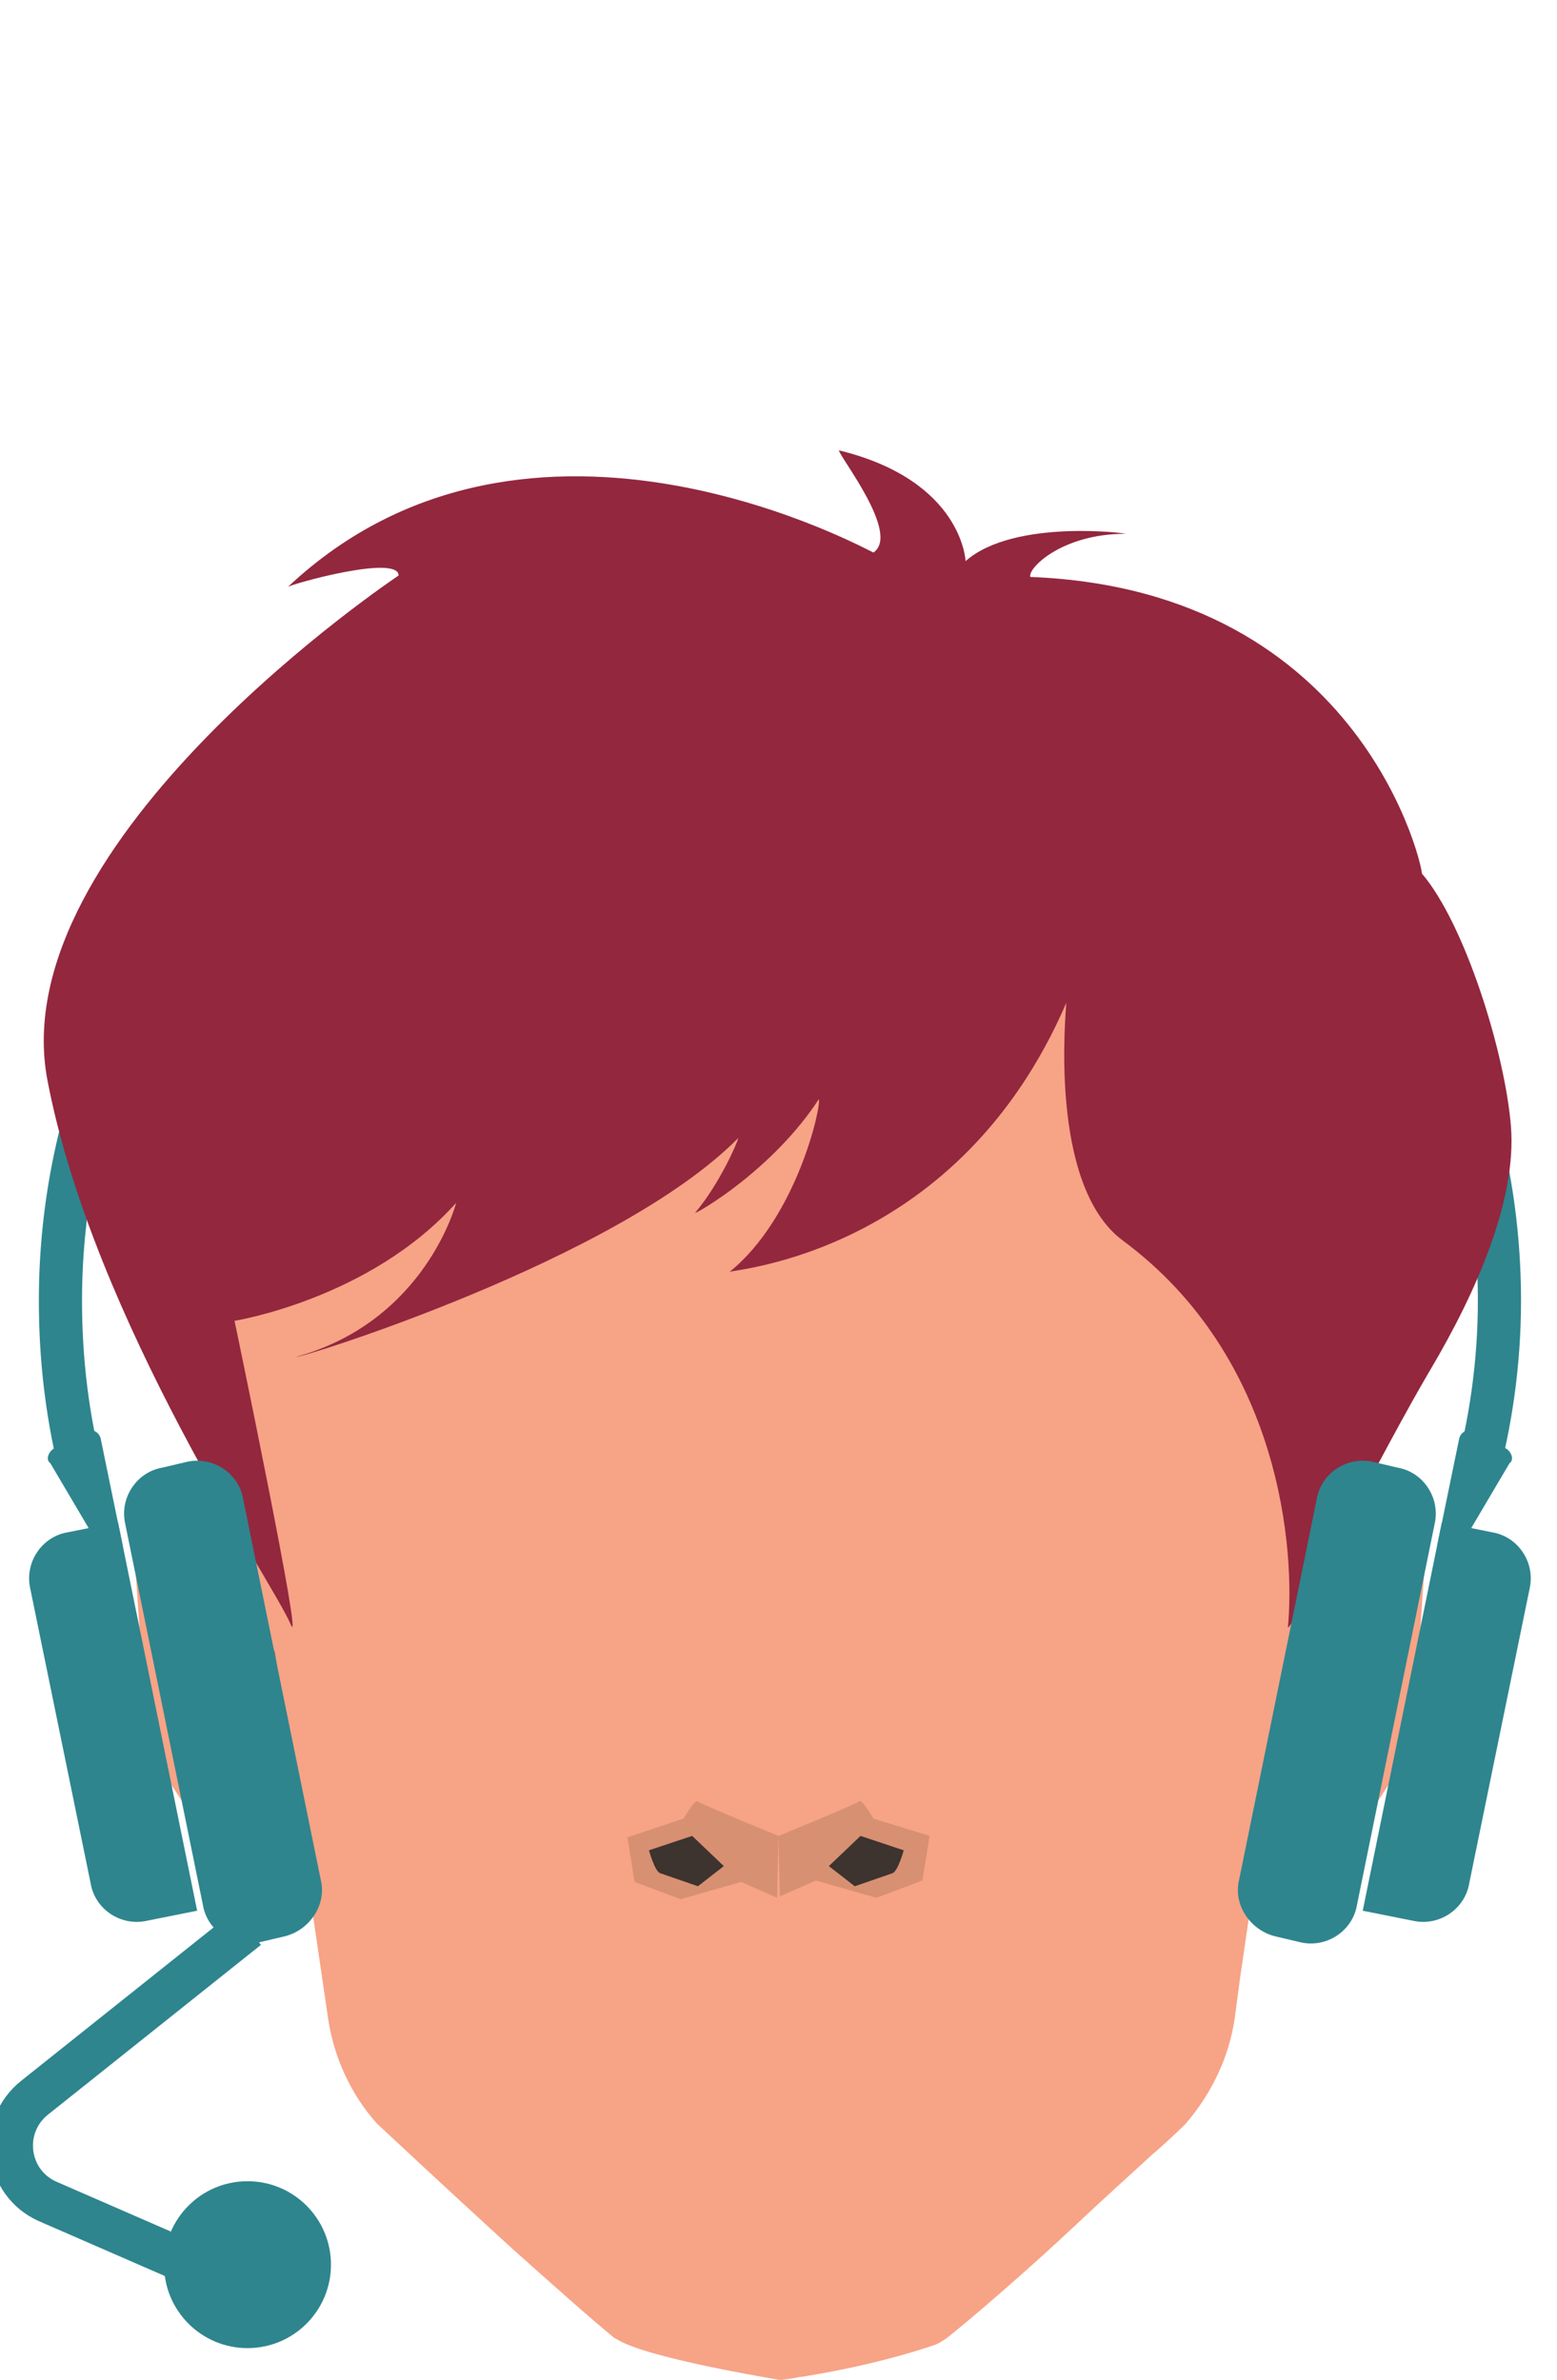 <?xml version="1.0" encoding="utf-8"?>
<!-- Generator: Adobe Illustrator 26.0.2, SVG Export Plug-In . SVG Version: 6.00 Build 0)  -->
<svg version="1.1" id="Calque_1" xmlns="http://www.w3.org/2000/svg" xmlns:xlink="http://www.w3.org/1999/xlink" x="0px" y="0px"
	 viewBox="0 0 108.2 165.4" style="enable-background:new 0 0 108.2 165.4;" xml:space="preserve">
<style type="text/css">
	.st0{fill:none;stroke:#2E858E;stroke-width:3;stroke-miterlimit:10;}
	.st1{fill:#F7A386;}
	.st2{fill:#D79072;}
	.st3{fill:#3D332F;}
	.st4{fill:#A16559;}
	.st5{fill:#93273E;}
	.st6{fill:#2E858E;}
</style>
<g>
	<path class="st0" d="M5.7,102.5c-1-3.9-1.5-7.9-1.5-12.1c0-27,22.4-48.9,50-48.9s50,21.9,50,48.9c0,4.3-0.6,8.5-1.7,12.5"/>
	<g>
		<path class="st1" d="M18.7,107l-5.2-1.5c-1.1-0.3-2.4,0-3.2,0.9l0,0c-0.6,0.6-0.9,1.5-0.9,2.4l0.8,11.9c0,0.5,0.2,1.1,0.5,1.5
			c1.3,2,5.1,7.8,5.6,8.5c0.2,0.4,1.2,0.7,2.3,1c1.7,0.5,3.5-0.6,4-2.3l2.5-10.7c0.2-0.7,0.1-1.5-0.3-2.2l-4.2-7.9
			C20.2,107.8,19.5,107.3,18.7,107z"/>
		<path class="st1" d="M89.7,107l5.2-1.5c1.1-0.3,2.4,0,3.2,0.9l0,0c0.6,0.6,0.9,1.5,0.9,2.4l-0.8,11.9c0,0.5-0.2,1.1-0.5,1.5
			c-1.3,2-5.1,7.8-5.6,8.5c-0.2,0.4-1.2,0.7-2.3,1c-1.7,0.5-3.5-0.6-4-2.3l-2.5-10.7c-0.2-0.7-0.1-1.5,0.3-2.2l4.1-7.9
			C88.2,107.8,88.9,107.3,89.7,107z"/>
		<path class="st1" d="M54.4,165.4L54.4,165.4L54.4,165.4z"/>
		<polygon class="st1" points="54.5,58.7 54.4,58.7 54.4,58.7 54.2,58.7 54.4,58.7 		"/>
		<path class="st1" d="M92.3,91.1c0,0.5-2.7,14.8-2.7,14.8v8l-0.1,0.9l-3.3,22.5l-0.4,3c-0.4,2.7-1.6,5.2-3.4,7.3
			c-0.2,0.2-1.1,1.1-2.5,2.3c-1.4,1.3-3.2,2.9-5.1,4.7c-3.3,3.1-7,6.3-9,7.9c-0.3,0.2-0.6,0.4-0.9,0.5c-3,1-6.1,1.7-9.2,2.2h-0.1
			l-0.5,0.1l-0.7,0.1h-0.1l0,0c-0.1,0-0.1,0-0.2,0c-1.7-0.3-9.3-1.6-11.2-2.8l-0.2-0.1c-1.6-1.3-4.4-3.8-7.2-6.3
			c-4.6-4.2-9.3-8.6-9.3-8.6c-1.8-2-3-4.6-3.4-7.3L19.1,115l-0.2-1.1v-8c0,0-2.7-14.3-2.7-14.8c0-0.2,0.4-2.1,0.9-4.6
			c1.4-6.8,5-12.8,10.4-17.2l4.2-3.5c4.8-3.9,10.8-6.3,17-6.7l5.4-0.3h0.1h0.2l5.4,0.3c4.9,0.3,9.6,1.8,13.8,4.4
			c1.1,0.7,2.1,1.4,3.1,2.2l4.2,3.5c5.4,4.4,9,10.4,10.4,17.2C91.9,88.9,92.3,90.9,92.3,91.1z"/>
		<polygon class="st1" points="54.2,58.7 54.1,58.7 54.1,58.7 		"/>
		<path class="st1" d="M54.4,165.4h-0.1h-0.1v-0.1C54.2,165.4,54.3,165.4,54.4,165.4z"/>
		<path class="st2" d="M54.1,127.6c0,0-5.4-2.2-5.6-2.4s-1,1.2-1,1.2l-3.9,1.3l0.5,3.1l3.2,1.2l4.2-1.2l2.5,1.1L54.1,127.6z"/>
		<path class="st3" d="M50.3,129.7l-2.2-2.1l-3,1c0,0,0.4,1.5,0.8,1.6l2.6,0.9L50.3,129.7z"/>
		<path class="st2" d="M54.1,127.6c0,0,5.4-2.2,5.6-2.4s1,1.2,1,1.2l3.9,1.2l-0.5,3.1l-3.2,1.2l-4.2-1.2l-2.5,1.1L54.1,127.6z"/>
		<path class="st3" d="M57.6,129.7l2.2-2.1l3,1c0,0-0.4,1.5-0.8,1.6l-2.6,0.9L57.6,129.7z"/>
		<path class="st4" d="M87.9,127l1.9-13.2c0,0,4.7-4.7,5.1-4.8s0.6,2.1,0.6,2.1l-1.1,9.4l-2.7,4.7L87.9,127z"/>
		<path class="st4" d="M21,128l-1.9-13.2c0,0-4.7-4.7-5.1-4.8s-0.6,2.1-0.6,2.1l1.1,9.4l2.7,4.7L21,128z"/>
		<path class="st5" d="M27.7,40c0,0-27.6,18.4-24.4,35.1S19,110,20.2,112.9c1,2.4-3.9-21.1-3.9-21.1s9.4-1.5,15.4-8.2
			c0,0-2.1,8.2-11.1,10.7c0,0.2,22.3-6.7,30.7-15.2c0,0.2-1.3,3.2-3,5.2c0.2,0,5.4-3,8.6-7.9c0.2,0.4-1.5,8.2-6.2,12
			c0.4-0.2,15.9-1.3,23.4-18.7c0,0.4-1.3,12.6,3.9,16.5c11.1,8.2,12,21.7,11.5,26.9c0.2,0.4,6.7-12.5,9.9-17.9
			c3.2-5.4,6-11.8,5.6-16.9s-3.2-14.1-6.2-17.6C99,60.9,95,41,71.6,40.1c-0.2-0.6,2.2-3,6.6-3c0.4,0-7.7-1.1-11.1,1.9
			c0,0-0.2-5.6-8.8-7.7c0,0.4,4.3,5.8,2.4,7.1c0.2,0.2-23.8-13.5-40.7,2.4C20.2,40.6,27.7,38.5,27.7,40z"/>
	</g>
	<g>
		<path class="st6" d="M19.7,134.6l-1.7,0.4c-1.8,0.4-3.6-0.8-3.9-2.6l-5.4-26.5c-0.4-1.8,0.8-3.6,2.6-3.9l1.7-0.4
			c1.8-0.4,3.6,0.8,3.9,2.6l5.4,26.5C22.7,132.4,21.5,134.2,19.7,134.6z"/>
		<path class="st6" d="M13.7,132.8l-3.5,0.7c-1.8,0.4-3.6-0.8-3.9-2.6l-4.2-20.5c-0.4-1.8,0.8-3.6,2.6-3.9l3.5-0.7L13.7,132.8z"/>
		<path class="st6" d="M3.7,100.7l2.1-1.2c0.5-0.3,1.1,0,1.2,0.5l1.5,7.3c0.1,0.4-0.2,0.8-0.5,0.9h0c-0.4,0.1-0.7,0-0.9-0.4
			l-3.6-6.1C3.2,101.5,3.3,101,3.7,100.7z"/>
	</g>
	<g>
		<path class="st6" d="M88.7,134.6l1.7,0.4c1.8,0.4,3.6-0.8,3.9-2.6l5.4-26.5c0.4-1.8-0.8-3.6-2.6-3.9l-1.7-0.4
			c-1.8-0.4-3.6,0.8-3.9,2.6l-5.4,26.5C85.7,132.4,86.9,134.2,88.7,134.6z"/>
		<path class="st6" d="M94.7,132.8l3.5,0.7c1.8,0.4,3.6-0.8,3.9-2.6l4.2-20.5c0.4-1.8-0.8-3.6-2.6-3.9l-3.5-0.7L94.7,132.8z"/>
		<path class="st6" d="M104.7,100.7l-2.1-1.2c-0.5-0.3-1.1,0-1.2,0.5l-1.5,7.3c-0.1,0.4,0.2,0.8,0.5,0.9l0,0c0.4,0.1,0.7,0,0.9-0.4
			l3.6-6.1C105.2,101.5,105.1,101,104.7,100.7z"/>
	</g>
	<path class="st0" d="M17.2,134L2.4,145.8c-2.5,2-2,5.9,0.9,7.2l10.1,4.4"/>
	<circle class="st6" cx="17.2" cy="157.4" r="5.8"/>
</g>
</svg>
